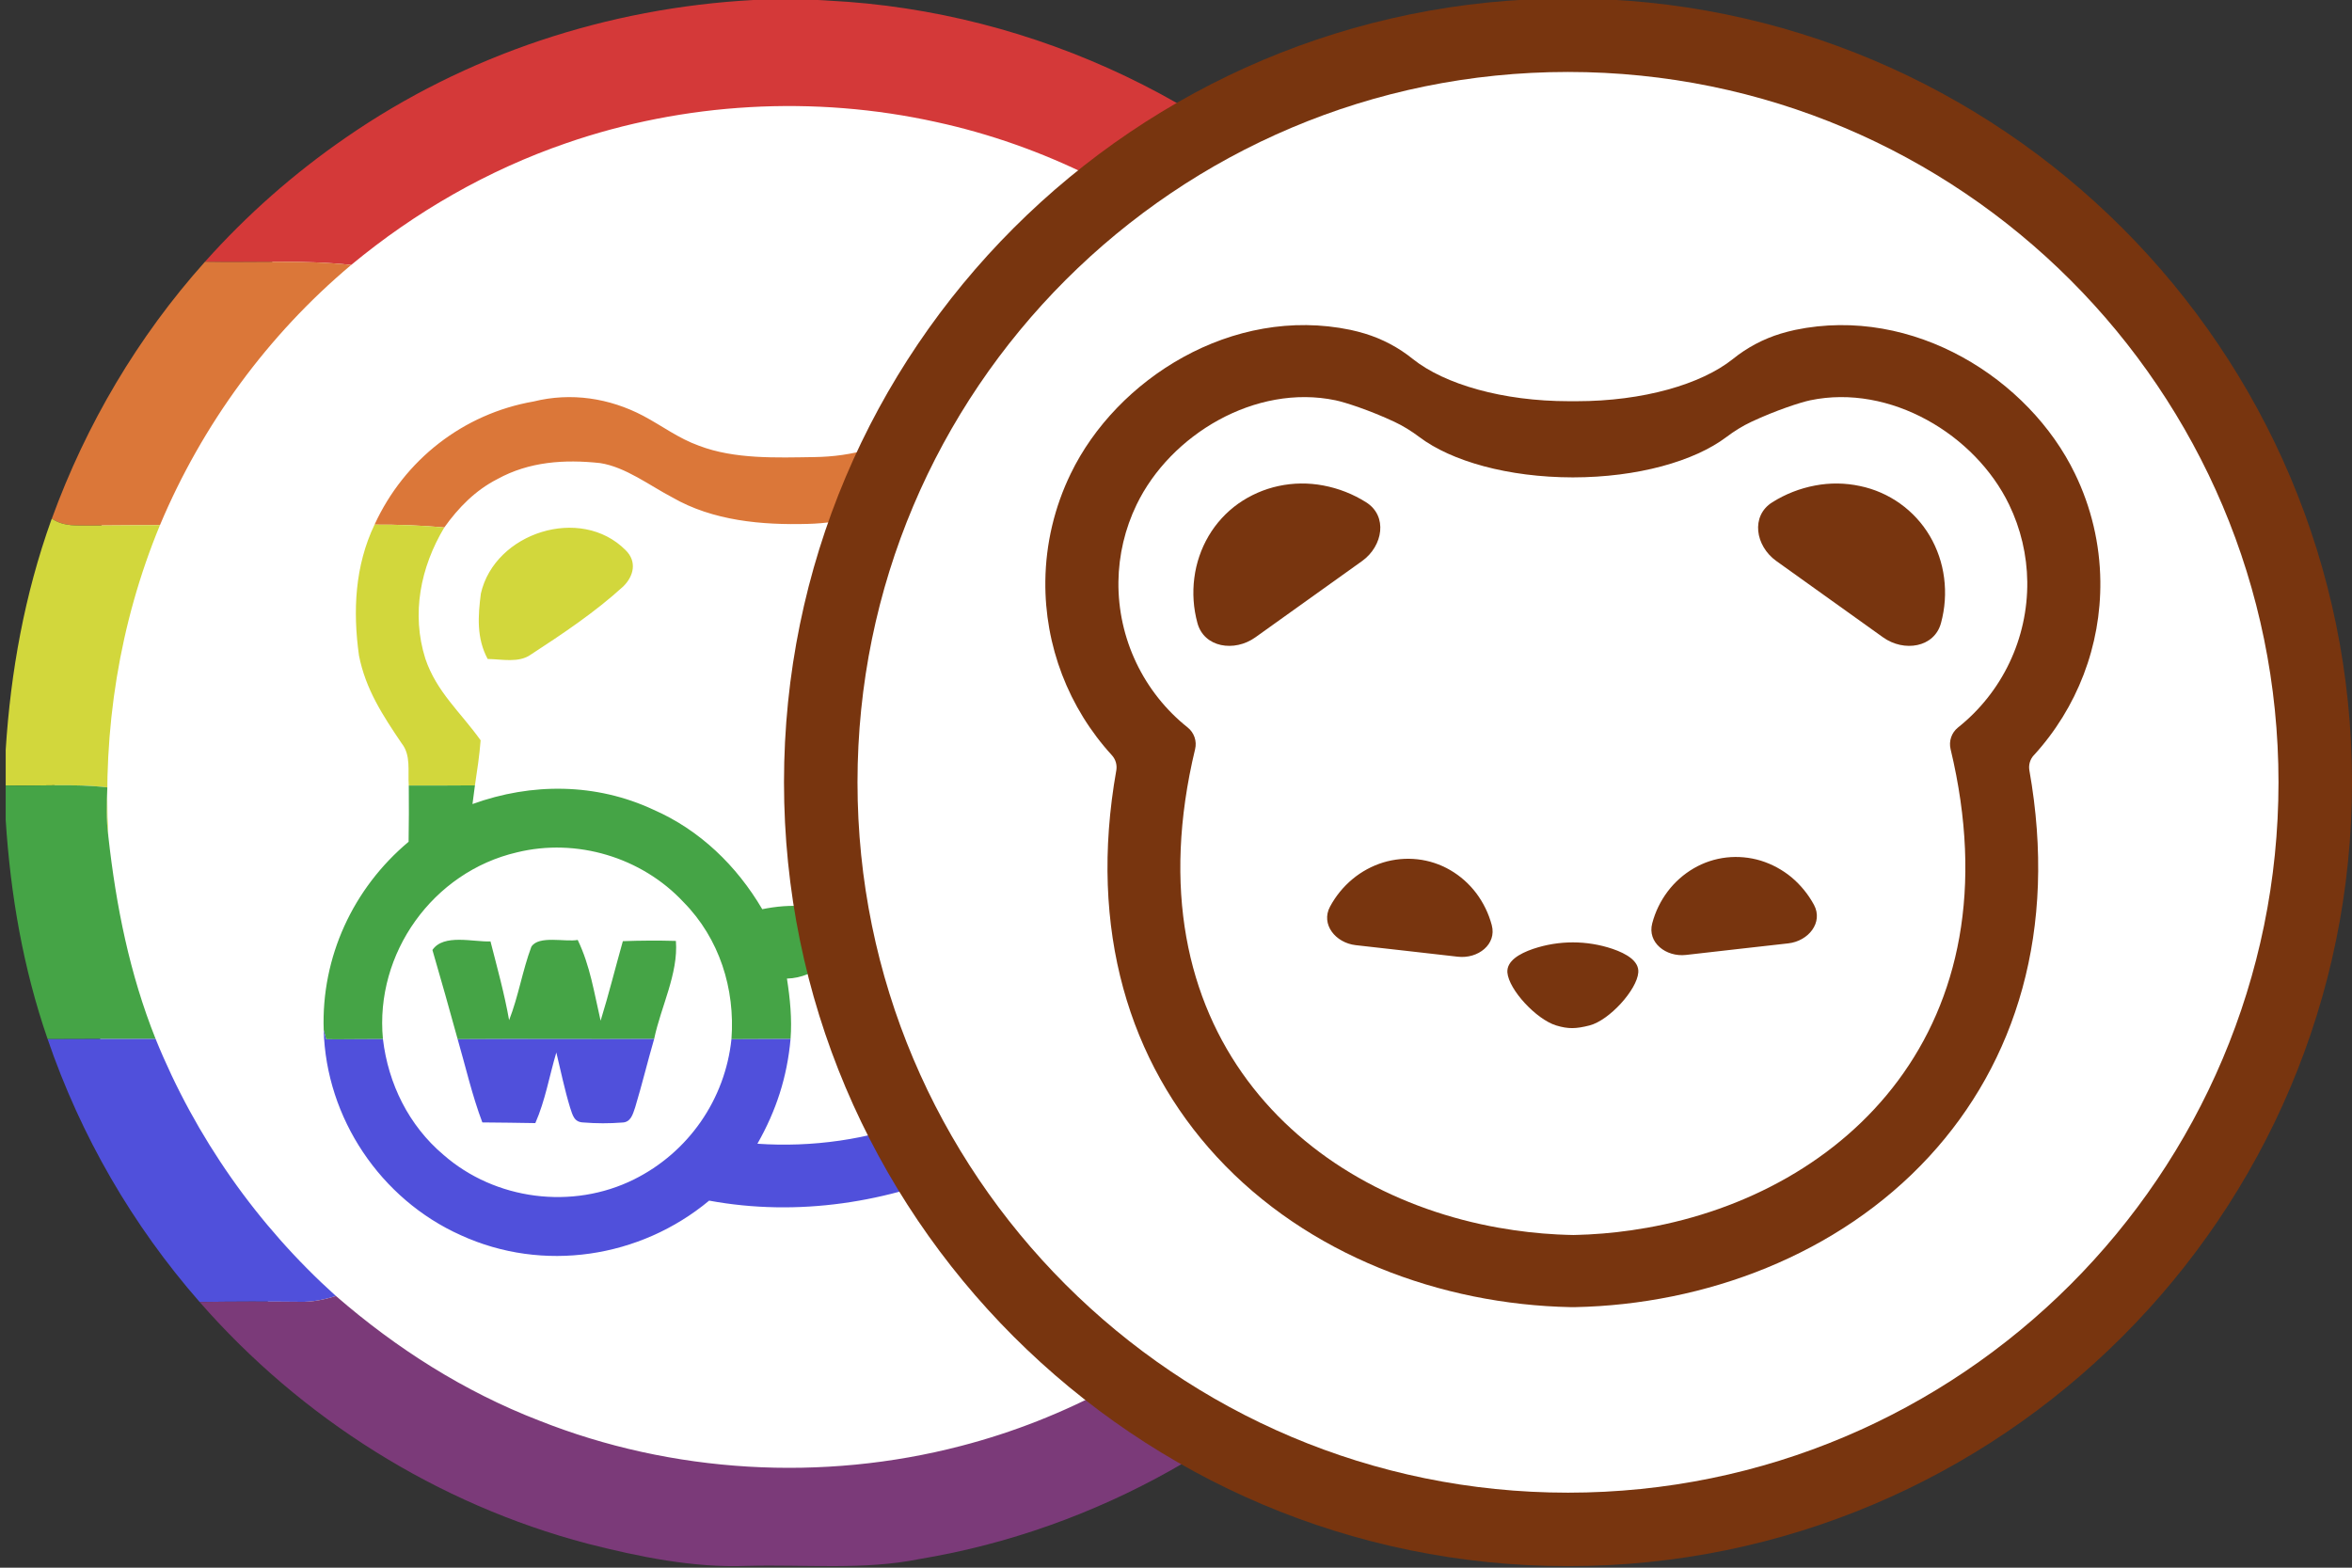 <svg width="192" height="128" viewBox="0 0 192 128" fill="none" xmlns="http://www.w3.org/2000/svg">
<rect x="0" y="0" width="192" height="128" fill="#333333" stroke="none"/>
<g clip-path="url(#clip0_18808_84046)">
<path d="M64.465 124C97.602 124 124.465 97.137 124.465 64C124.465 30.863 97.602 4 64.465 4C31.328 4 4.465 30.863 4.465 64C4.465 97.137 31.328 124 64.465 124Z" fill="white"/>
<path d="M61.505 0H66.77L67.255 0.025L67.63 0.05C84.515 0.895 100.73 8.63 111.96 21.27C108.015 21.555 104.11 21.165 100.185 21.685C93.33 15.965 85.17 11.865 76.435 9.965C66.47 7.76 55.865 8.35 46.22 11.69C39.81 13.895 33.885 17.31 28.67 21.63C24.72 21.205 20.71 21.45 16.735 21.37C20.145 17.55 23.999 14.151 28.215 11.245C38.03 4.45 49.6 0.645 61.505 0Z" fill="#D43939"/>
<path d="M111.96 21.27L112.02 21.33C117.68 27.665 122.029 35.059 124.815 43.085C121.795 42.68 118.75 43.005 115.7 42.825C112.32 34.625 106.91 27.44 100.185 21.685C104.11 21.165 108.015 21.555 111.96 21.27ZM16.735 21.37C20.71 21.45 24.72 21.205 28.67 21.63C21.87 27.34 16.5 34.685 13.06 42.87C11.195 42.88 9.33 42.89 7.465 42.91C6.3 42.885 5.255 43.03 4.23 42.35C7.035 34.64 11.265 27.48 16.735 21.37ZM43.56 32.78C46.61 32.025 49.74 32.495 52.505 33.95C54.075 34.785 55.38 35.79 57.065 36.395C59.97 37.505 63.395 37.365 66.465 37.32C69.585 37.285 72.575 36.455 75.175 34.705C77.29 33.27 79.38 32.555 81.965 32.58C88.915 32.235 95.615 36.56 98.425 42.865C96.46 42.875 94.5 42.88 92.535 42.88C90.935 40.77 88.795 39.12 86.285 38.23C84.615 37.7 82.69 37.815 80.95 37.85C78.41 37.86 76.225 39.46 74.01 40.555C71.54 41.915 68.79 42.71 65.965 42.775C62.2 42.88 58.2 42.53 54.87 40.605C53.035 39.645 51.055 38.125 48.99 37.81C46.085 37.495 43.195 37.685 40.595 39.12C38.805 40.035 37.425 41.445 36.27 43.065C34.376 42.898 32.476 42.821 30.575 42.835C33 37.55 37.815 33.78 43.56 32.78Z" fill="#DB7739"/>
<path d="M4.175 42.485L4.23 42.35C5.255 43.03 6.3 42.885 7.465 42.91C9.33 42.89 11.195 42.88 13.06 42.87C9.73 50.92 8.375 59.61 8.845 68.295C8.665 66.95 8.7 65.64 8.76 64.29C6.02 63.97 3.23 64.2 0.465 64.13V61.225C0.87 54.83 2.015 48.53 4.175 42.485ZM30.575 42.835C32.475 42.83 34.37 42.89 36.27 43.065C34.325 46.315 33.565 50.11 34.72 53.775C35.64 56.5 37.56 58.105 39.235 60.445C39.14 61.68 38.955 62.9 38.77 64.125C36.97 64.135 35.17 64.145 33.37 64.14C33.28 62.95 33.565 61.67 32.79 60.695C31.25 58.42 29.845 56.275 29.305 53.525C28.795 49.88 28.97 46.2 30.575 42.835ZM115.7 42.825C118.75 43.005 121.795 42.68 124.815 43.085C127.14 49.855 128.355 56.985 128.325 64.145C125.565 64.14 122.81 64.13 120.055 64.1C119.68 61.32 119.83 58.52 119.355 55.755C118.62 51.32 117.475 46.96 115.7 42.825ZM51.07 44.92C52.015 45.845 51.745 47.035 50.87 47.89C48.575 49.985 45.935 51.75 43.335 53.445C42.355 54.15 40.965 53.82 39.81 53.805C38.895 52.1 39.015 50.31 39.255 48.46C40.39 43.48 47.41 41.23 51.07 44.92ZM80.96 43.245C82.455 43.13 84.285 42.985 85.585 43.86C88.115 45.37 89.835 48.03 89.62 51.04C89.575 52.39 88.785 53.2 88.04 54.23C85.88 54.38 84.645 53.1 82.965 52.015C81.225 50.74 79.425 49.525 77.775 48.14C77.03 47.475 76.42 46.465 77.03 45.5C77.68 44.045 79.505 43.485 80.96 43.245ZM92.535 42.88C94.5 42.88 96.46 42.875 98.425 42.865C99.195 44.68 99.825 46.495 99.8 48.495C99.8 50.735 99.87 53.245 99.165 55.39C98.41 57.65 97.06 59.545 95.695 61.47C95.675 62.36 95.655 63.25 95.645 64.14C93.865 64.119 92.085 64.121 90.305 64.145C90.16 62.685 89.805 60.9 90.325 59.505C91.41 57.97 92.865 56.89 93.7 55.145C94.89 53.01 94.65 50.845 94.64 48.49C94.67 46.42 93.62 44.57 92.535 42.88Z" fill="#D2D73C"/>
<path d="M33.37 64.14C35.17 64.145 36.97 64.135 38.77 64.125C38.705 64.63 38.635 65.14 38.57 65.65C43.4 63.9 48.665 63.925 53.35 66.115C57.14 67.775 60.14 70.69 62.225 74.235C64.28 73.81 67.545 73.64 68.895 75.6C68.7 77.94 66.6 79.845 64.24 79.9C64.495 81.535 64.66 83.17 64.535 84.83C62.925 84.835 61.32 84.84 59.71 84.85C60.02 80.73 58.725 76.625 55.8 73.66C52.385 69.995 47.07 68.4 42.195 69.595C35.345 71.19 30.59 77.83 31.26 84.84C29.715 84.835 28.175 84.87 26.63 84.855L26.425 84.095C26.22 78.15 28.815 72.535 33.355 68.73C33.385 67.2 33.38 65.67 33.37 64.14ZM120.055 64.1C122.81 64.13 125.565 64.14 128.325 64.145C128.325 71.16 127.175 78.175 124.91 84.82C122.09 84.73 119.095 85.06 116.325 84.665L116.24 84.37C117.755 80.37 118.88 76.23 119.46 71.99C119.85 69.37 119.825 66.75 120.055 64.1ZM0.465 64.13C3.23 64.2 6.02 63.97 8.76 64.29C8.7 65.64 8.665 66.95 8.845 68.295C9.475 73.97 10.58 79.51 12.705 84.83C9.765 84.825 6.83 84.835 3.89 84.845C1.89 79.065 0.855 73.05 0.465 66.955V64.13ZM90.305 64.145C92.085 64.121 93.865 64.119 95.645 64.14C95.595 68.135 95.81 72.45 95.065 76.365C94.385 79.365 92.855 82.225 91.275 84.845C89.43 84.85 87.595 84.9 85.755 84.675C85.789 84.344 85.825 84.016 85.865 83.69C87.02 81.995 88.12 80.295 88.875 78.38C90.8 73.955 90.98 68.86 90.305 64.145ZM73.73 68.365C76.395 67.665 80.265 69.095 80.865 72.025C81.09 73.19 80.365 73.63 79.38 73.93C76.425 74.67 73.315 74.955 70.275 74.695C70 73.95 69.63 73.35 69.88 72.53C70.445 70.695 71.915 69.02 73.73 68.365Z" fill="#45A446"/>
<path d="M40.04 76.865C40.585 79 41.175 81.12 41.56 83.295C42.325 81.345 42.645 79.26 43.375 77.305C43.965 76.345 46.15 76.935 47.16 76.745C48.18 78.865 48.495 81.035 49.03 83.34C49.695 81.19 50.235 79.005 50.845 76.845C52.287 76.791 53.731 76.784 55.175 76.825C55.385 79.49 53.94 82.225 53.4 84.83C48.055 84.865 42.705 84.81 37.36 84.85C36.691 82.416 36.005 79.988 35.3 77.565C36.21 76.22 38.635 76.925 40.04 76.865Z" fill="#45A446"/>
<path d="M85.865 83.69C85.825 84.016 85.789 84.344 85.755 84.675C87.595 84.9 89.43 84.85 91.275 84.845C88.348 89.411 84.153 93.025 79.205 95.245C72.54 98.21 65.1 99.36 57.89 98.03C52.245 102.725 44.33 103.925 37.62 100.855C31.065 97.92 26.61 91.285 26.425 84.095L26.63 84.855C28.175 84.87 29.715 84.835 31.26 84.84C31.695 88.495 33.37 91.895 36.195 94.285C40.42 97.99 46.725 98.8 51.76 96.295C53.941 95.211 55.813 93.593 57.203 91.593C58.593 89.592 59.455 87.273 59.71 84.85C61.32 84.84 62.925 84.835 64.535 84.83C64.26 87.93 63.365 90.685 61.83 93.385C70.77 94 80.16 90.815 85.865 83.69ZM116.24 84.37L116.325 84.665C119.095 85.06 122.09 84.73 124.91 84.82C122.202 92.734 117.977 100.044 112.47 106.34C109.63 106.23 106.79 106.3 103.95 106.295C103.03 106.325 102.235 106.115 101.385 105.785C107.905 99.875 113.06 92.585 116.24 84.37ZM12.705 84.83C15.957 92.852 20.991 100.029 27.425 105.82C26.45 106.115 25.49 106.32 24.465 106.29C21.74 106.26 19.02 106.27 16.295 106.305C10.803 100.027 6.589 92.737 3.89 84.845C6.83 84.835 9.765 84.825 12.705 84.83Z" fill="#5050DB"/>
<path d="M37.36 84.85C42.705 84.81 48.055 84.865 53.4 84.83C52.86 86.685 52.41 88.565 51.85 90.415C51.655 90.98 51.5 91.65 50.77 91.655C49.745 91.735 48.68 91.735 47.65 91.65C46.86 91.635 46.755 91.07 46.54 90.44C46.09 88.96 45.775 87.435 45.415 85.935C44.835 87.88 44.52 89.83 43.7 91.7C42.26 91.67 40.815 91.66 39.375 91.645C38.535 89.42 38.02 87.13 37.36 84.85Z" fill="#5050DB"/>
<path d="M27.425 105.82L27.44 105.83C32.365 110.105 37.895 113.625 43.99 115.98C54.86 120.305 67.155 121.01 78.465 118.055C86.955 115.855 94.815 111.58 101.385 105.785C102.235 106.115 103.03 106.325 103.95 106.295C106.79 106.3 109.63 106.23 112.47 106.34C102.865 117.35 89.505 124.895 75.08 127.29C70.515 128.22 65.745 127.725 60.965 127.855C56.595 128.025 52.17 127.11 47.945 126.035C35.705 122.81 24.615 115.825 16.295 106.305C19.02 106.27 21.74 106.26 24.465 106.29C25.49 106.32 26.45 106.115 27.425 105.82Z" fill="#7B3A79"/>
<path d="M128 127.875C163.346 127.875 192 99.222 192 63.876C192 28.529 163.346 -0.125 128 -0.125C92.654 -0.125 64 28.529 64 63.876C64 99.222 92.654 127.875 128 127.875Z" fill="#78350F"/>
<path d="M128 121.875C160.033 121.875 186 95.908 186 63.876C186 31.843 160.033 5.875 128 5.875C95.968 5.875 70 31.843 70 63.876C70 95.908 95.968 121.875 128 121.875Z" fill="white"/>
<path d="M111.52 41.011C110.455 40.339 109.272 39.874 108.034 39.641C106.821 39.409 105.573 39.423 104.366 39.683C103.184 39.938 102.066 40.429 101.078 41.125C100.098 41.825 99.275 42.722 98.664 43.759C98.047 44.81 97.65 45.975 97.496 47.183C97.336 48.415 97.421 49.667 97.748 50.865C98.286 52.877 100.772 53.261 102.48 52.037L106.832 48.925L111.196 45.805C112.902 44.579 113.3 42.131 111.52 41.011ZM157.534 43.759C156.92 42.72 156.096 41.821 155.114 41.119C154.132 40.417 153.014 39.928 151.832 39.683C150.624 39.424 149.377 39.41 148.164 39.643C146.926 39.876 145.742 40.34 144.676 41.011C142.896 42.131 143.296 44.579 145.002 45.803L149.366 48.925L153.718 52.037C155.426 53.261 157.912 52.877 158.45 50.865C158.776 49.667 158.862 48.415 158.702 47.183C158.548 45.975 158.151 44.81 157.534 43.759ZM131.63 77.473C129.531 76.768 127.259 76.768 125.16 77.473C124 77.867 122.988 78.479 123.052 79.401C123.168 80.813 125.412 83.229 127.034 83.727C128.026 84.027 128.648 84.007 129.754 83.727C131.376 83.311 133.632 80.813 133.738 79.401C133.812 78.479 132.788 77.869 131.63 77.473ZM120.512 72.929C119.935 72.165 119.212 71.523 118.384 71.041C117.566 70.566 116.658 70.266 115.718 70.161C114.776 70.056 113.822 70.144 112.914 70.419C112.008 70.699 111.154 71.155 110.406 71.779C109.656 72.404 109.033 73.168 108.572 74.029C107.802 75.469 109.026 76.985 110.67 77.171L114.822 77.639L119.006 78.115C120.65 78.303 122.198 77.109 121.776 75.533C121.525 74.592 121.096 73.708 120.512 72.929ZM146.248 71.631C145.508 71.019 144.655 70.557 143.738 70.271C142.831 69.997 141.878 69.909 140.936 70.013C139.996 70.119 139.088 70.419 138.27 70.895C137.441 71.377 136.717 72.019 136.14 72.783C135.554 73.561 135.124 74.445 134.876 75.387C134.456 76.963 136.004 78.157 137.636 77.969L141.822 77.493L145.982 77.025C147.628 76.839 148.85 75.325 148.082 73.883C147.617 73.025 146.995 72.26 146.248 71.631Z" fill="#78350F"/>
<path d="M166.018 61.676C169.571 57.798 171.516 52.714 171.456 47.456C171.422 44.409 170.713 41.407 169.38 38.668C165.648 30.95 156.206 24.924 146.542 26.936C146.149 27.022 145.759 27.123 145.374 27.238C143.946 27.672 142.615 28.378 141.454 29.318C138.872 31.378 134.128 32.758 128.702 32.758H128.086C122.662 32.758 117.918 31.374 115.336 29.314C114.175 28.375 112.843 27.669 111.414 27.236C111.029 27.12 110.639 27.02 110.246 26.934C100.584 24.922 91.142 30.948 87.41 38.666C86.077 41.405 85.368 44.406 85.334 47.452C85.276 52.711 87.221 57.795 90.774 61.674C90.919 61.835 91.026 62.027 91.088 62.235C91.15 62.444 91.164 62.663 91.13 62.878C88.802 75.978 92.238 86.758 99.31 94.432C106.738 102.492 117.634 106.508 128.204 106.726H128.586C139.154 106.508 150.052 102.494 157.48 94.434C164.552 86.758 167.988 75.98 165.66 62.878C165.625 62.663 165.639 62.444 165.701 62.235C165.763 62.027 165.87 61.835 166.016 61.674L166.018 61.676ZM159.832 59.404C159.575 59.611 159.382 59.886 159.276 60.199C159.17 60.511 159.154 60.847 159.232 61.168C164.722 84.04 150.612 97.392 134.402 100.254H134.392C132.828 100.532 131.247 100.713 129.66 100.794C129.566 100.794 129.46 100.804 129.366 100.804C129.07 100.824 128.766 100.824 128.47 100.836H128.396L128.376 100.834H128.322C128.026 100.824 127.722 100.824 127.426 100.804C127.332 100.804 127.226 100.792 127.13 100.792C125.544 100.711 123.964 100.53 122.4 100.252H122.388C106.18 97.392 92.068 84.04 97.56 61.166C97.637 60.845 97.622 60.51 97.515 60.198C97.409 59.886 97.217 59.61 96.96 59.404C95.173 57.982 93.734 56.171 92.753 54.108C91.772 52.046 91.275 49.787 91.3 47.504C91.327 45.318 91.834 43.165 92.786 41.198C95.546 35.482 102.492 31.322 109.016 32.682C109.78 32.838 111.828 33.502 113.824 34.438C114.548 34.778 115.228 35.202 115.864 35.682C118.48 37.658 123.114 38.972 128.396 38.978C133.68 38.974 138.316 37.658 140.93 35.684C141.566 35.204 142.244 34.78 142.97 34.44C144.964 33.504 147.012 32.84 147.778 32.682C154.3 31.322 161.246 35.482 164.008 41.2C164.959 43.167 165.466 45.32 165.492 47.506C165.516 49.789 165.019 52.047 164.038 54.109C163.057 56.171 161.619 57.982 159.832 59.404Z" fill="#78350F"/>
</g>
<defs>
<clipPath id="clip0_18808_84046">
<rect width="192" height="128" fill="white"/>
</clipPath>
</defs>
</svg>
